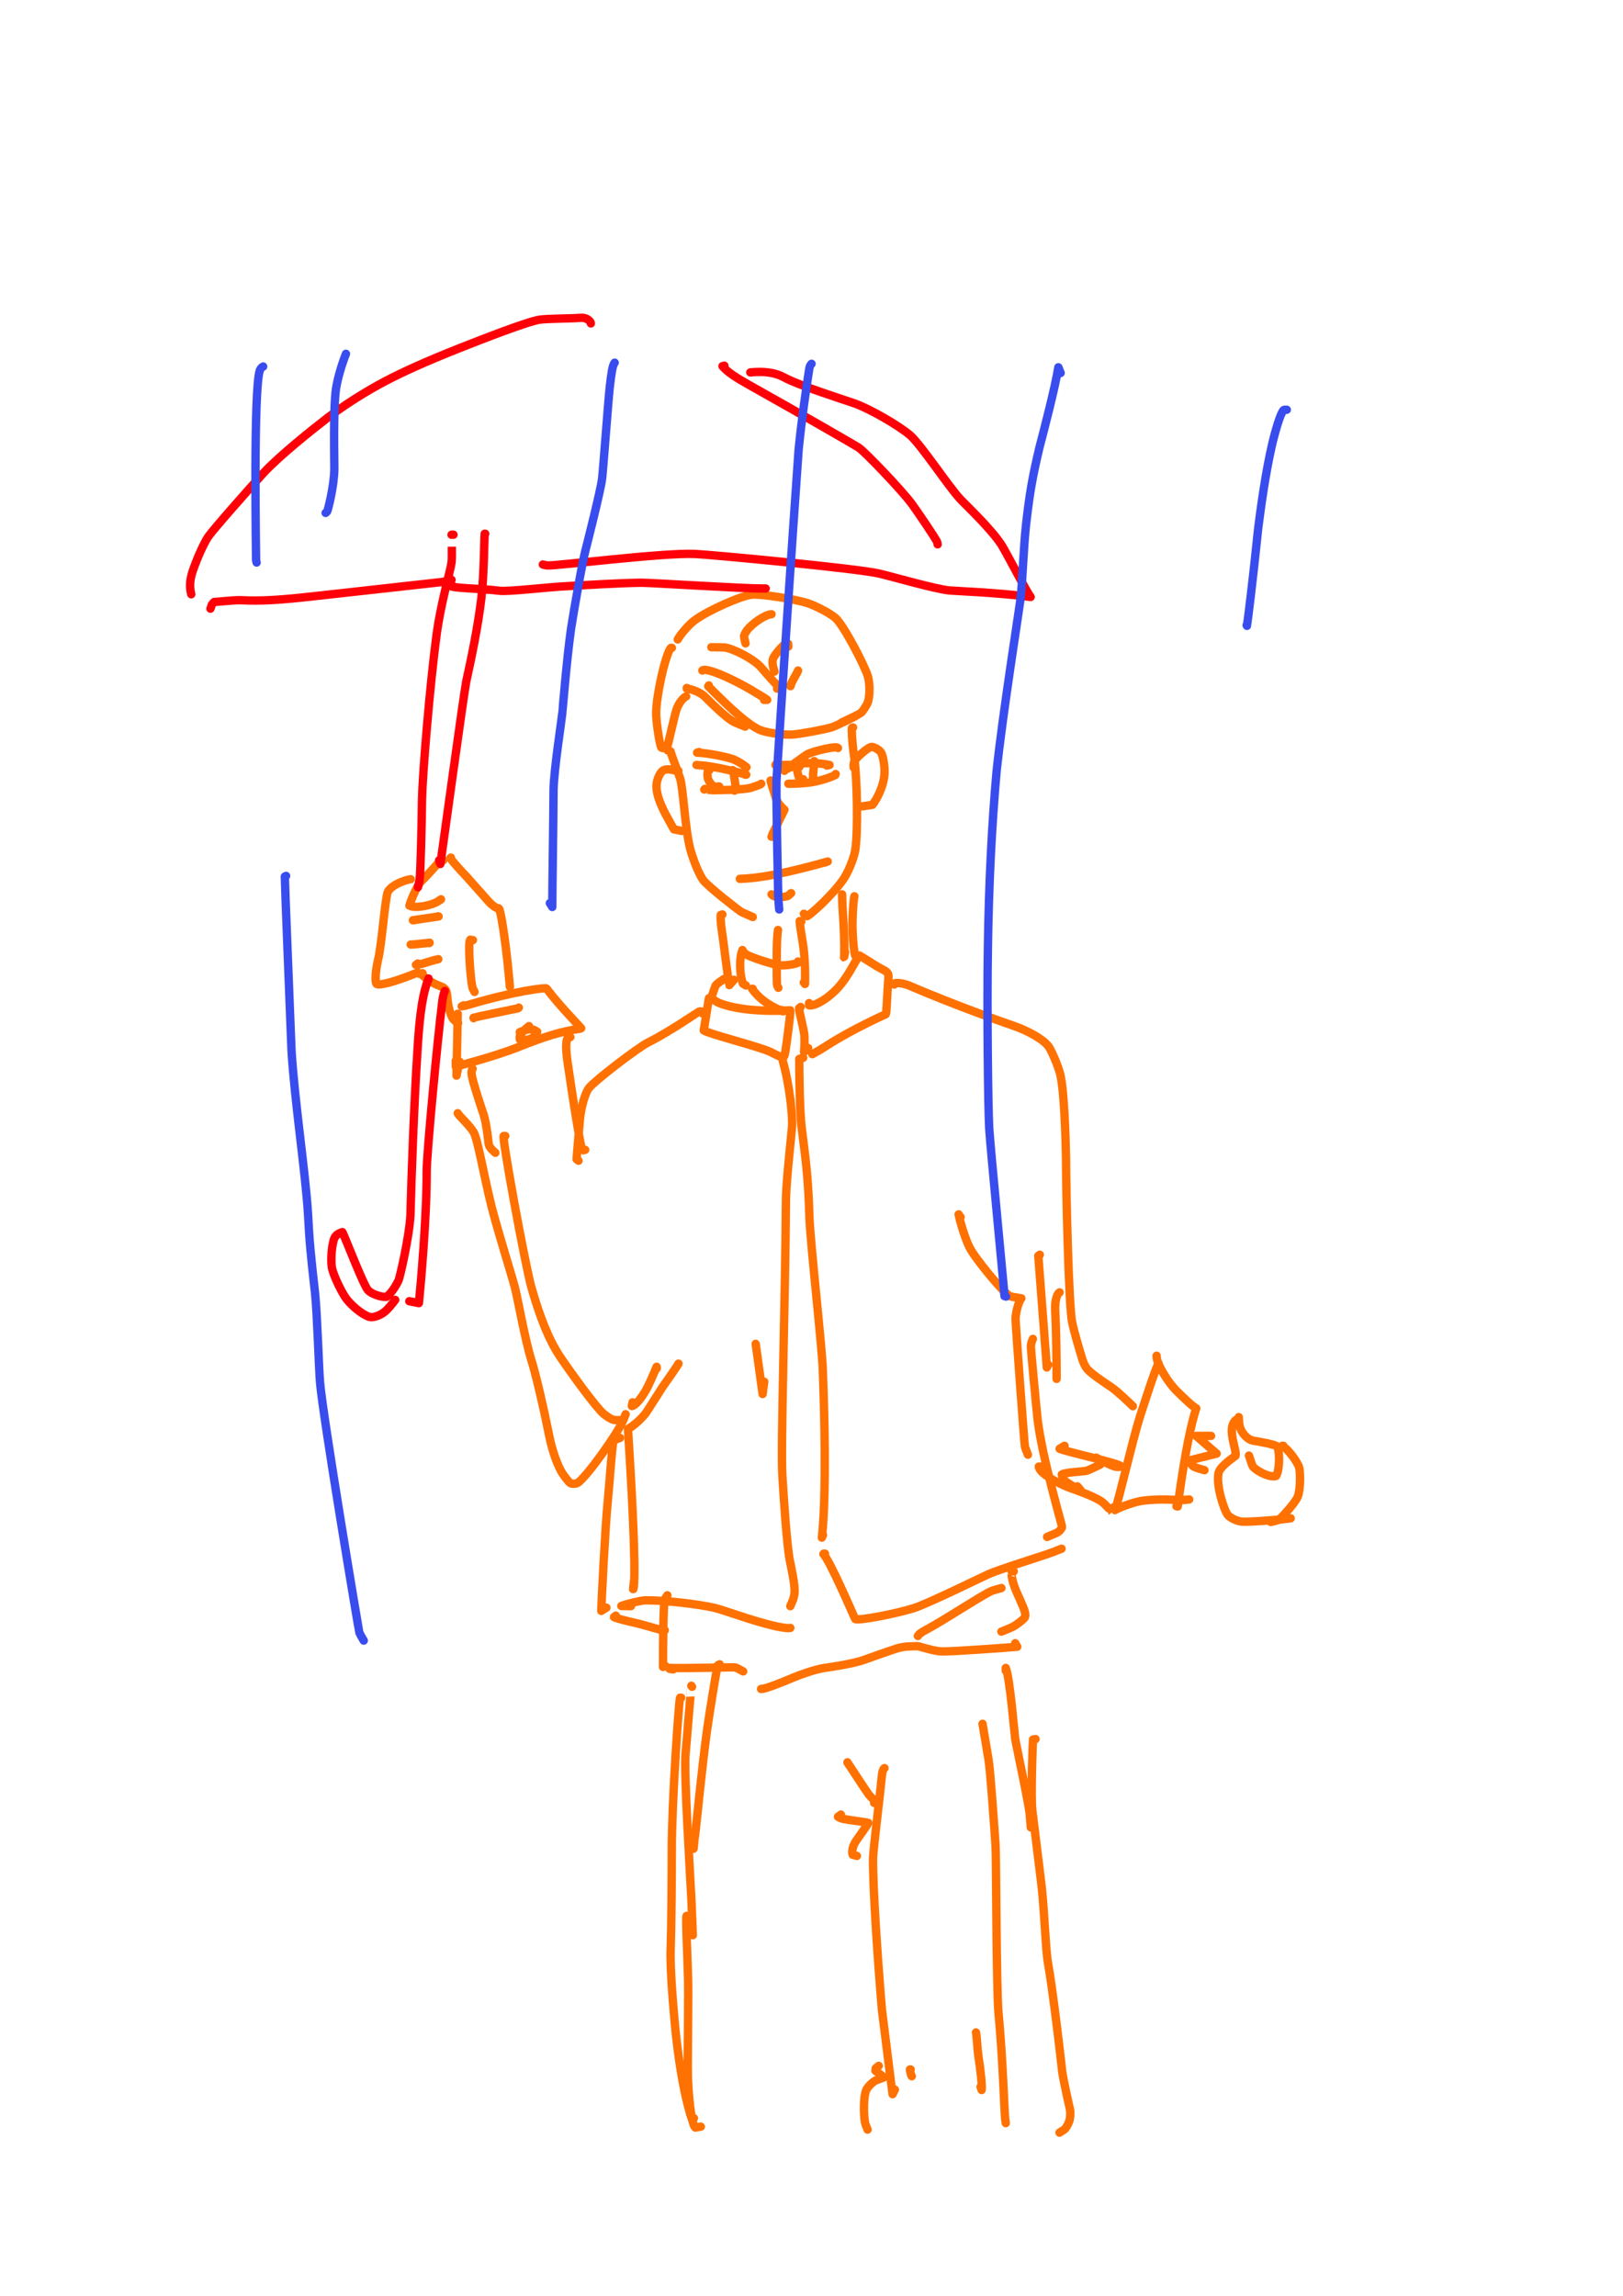 <?xml version="1.0" encoding="UTF-8" standalone="no"?>
<!DOCTYPE svg PUBLIC "-//W3C//DTD SVG 1.1//EN" "http://www.w3.org/Graphics/SVG/1.1/DTD/svg11.dtd">
<svg width="64.20" height="90.84" viewBox="0.00 0.00 535.00 757.00" xmlns="http://www.w3.org/2000/svg" xmlns:xlink="http://www.w3.org/1999/xlink">
<g stroke-linecap="round" id="11">
<path d="M410.67,329.40" fill="none" stroke="rgb(255, 113, 0)" stroke-width="2.76" stroke-opacity="1.00" stroke-linejoin="round"/>
<path d="M226.39,226.80 C226.39,226.80 226.39,227.02 226.39,227.02 C228.12,227.12 230.99,228.40 232.17,229.50 C233.17,230.45 239.29,236.76 242.02,238.04 C242.66,238.33 243.28,238.60 243.90,238.85 C244.47,239.08 245.04,239.31 245.61,239.54" fill="none" stroke="rgb(255, 113, 0)" stroke-width="2.76" stroke-opacity="1.00" stroke-linejoin="round"/>
<path d="M233.64,225.95 C233.64,225.95 233.64,226.06 233.64,226.06 C233.64,226.06 233.47,226.26 233.47,226.26 C241.35,234.14 246.21,238.58 250.33,240.58 C252.30,241.49 257.86,242.37 261.34,242.15 C263.76,241.99 272.47,240.36 274.32,239.72 C275.95,239.14 280.94,236.64 281.84,236.19" fill="none" stroke="rgb(255, 113, 0)" stroke-width="2.76" stroke-opacity="1.00" stroke-linejoin="round"/>
<path d="M223.40,210.81 C224.45,208.89 227.23,205.78 229.09,204.41 C233.54,201.18 244.20,196.45 247.73,196.05 C250.94,195.72 262.28,197.57 266.23,198.84 C268.61,199.62 273.26,201.92 275.40,203.73 C278.03,206.02 284.75,218.87 286.03,222.80 C286.91,225.66 286.71,230.19 285.92,231.90 C285.48,232.78 284.41,234.47 283.89,234.92 C283.14,235.56 278.60,237.64 277.58,238.11" fill="none" stroke="rgb(255, 113, 0)" stroke-width="2.76" stroke-opacity="1.00" stroke-linejoin="round"/>
<path d="M234.49,213.37 C235.09,213.37 238.03,213.38 238.76,213.44 C241.48,213.73 247.90,216.93 250.63,219.74 C253.03,222.52 255.97,225.87 257.27,227.02 C257.27,227.02 256.15,227.02 256.15,227.02" fill="none" stroke="rgb(255, 113, 0)" stroke-width="2.76" stroke-opacity="1.00" stroke-linejoin="round"/>
<path d="M231.51,221.05 C232.53,219.93 240.60,223.36 247.23,227.22 C251.63,229.82 252.42,230.33 252.89,230.72 C252.89,230.72 251.85,230.74 251.85,230.74" fill="none" stroke="rgb(255, 113, 0)" stroke-width="2.76" stroke-opacity="1.00" stroke-linejoin="round"/>
<path d="M254.33,202.49 C253.16,202.47 249.90,203.99 246.93,206.97 C246.15,207.77 245.39,209.07 245.26,209.62 C245.20,209.95 245.54,211.30 245.75,212.10" fill="none" stroke="rgb(255, 113, 0)" stroke-width="2.76" stroke-opacity="1.00" stroke-linejoin="round"/>
<path d="M259.87,213.15 C259.87,213.15 259.82,212.25 259.82,212.25 C259.82,212.25 258.96,212.22 258.96,212.22 C257.76,212.99 255.33,215.94 254.87,217.04 C254.38,218.30 254.79,219.76 255.30,221.39" fill="none" stroke="rgb(255, 113, 0)" stroke-width="2.76" stroke-opacity="1.00" stroke-linejoin="round"/>
<path d="M263.07,221.05 C263.17,221.17 261.28,224.23 260.86,225.33 C260.80,225.50 260.70,225.79 260.56,226.21" fill="none" stroke="rgb(255, 113, 0)" stroke-width="2.76" stroke-opacity="1.00" stroke-linejoin="round"/>
<path d="M221.48,213.58 C221.48,213.58 221.16,213.58 221.16,213.58 C220.63,213.99 219.49,216.95 218.39,221.50 C217.12,226.94 216.15,232.79 216.30,235.88 C216.48,239.27 217.54,246.00 218.03,246.46 C218.03,246.46 218.53,246.63 218.53,246.63" fill="none" stroke="rgb(255, 113, 0)" stroke-width="2.76" stroke-opacity="1.00" stroke-linejoin="round"/>
<path d="M226.18,229.58 C225.15,230.05 223.86,231.62 223.06,233.74 C222.32,235.76 220.11,246.25 219.80,246.66 C219.80,246.66 220.07,247.39 220.07,247.39" fill="none" stroke="rgb(255, 113, 0)" stroke-width="2.76" stroke-opacity="1.00" stroke-linejoin="round"/>
<path d="M221.06,247.71 C221.25,248.83 223.33,254.00 224.22,256.71 C225.21,259.83 225.84,273.64 227.56,280.02 C228.53,283.52 230.36,288.12 231.77,290.10 C233.42,292.35 243.68,300.23 244.19,300.53 C244.81,300.88 247.38,301.99 248.14,302.31" fill="none" stroke="rgb(255, 113, 0)" stroke-width="2.76" stroke-opacity="1.00" stroke-linejoin="round"/>
<path d="M281.20,239.82 C281.20,239.82 280.88,239.92 280.88,239.92 C280.63,239.64 280.89,244.92 281.44,248.55 C282.60,256.09 282.91,274.83 281.86,280.62 C281.36,283.21 279.53,287.70 277.93,290.00 C273.90,295.63 267.28,301.44 266.05,302.04 C266.05,302.04 264.99,301.24 264.99,301.24" fill="none" stroke="rgb(255, 113, 0)" stroke-width="2.76" stroke-opacity="1.00" stroke-linejoin="round"/>
<path d="M281.42,253.04 C281.43,252.99 281.18,251.82 281.72,250.81 C282.31,249.74 286.13,246.31 287.28,246.24 C288.37,246.22 289.94,247.34 290.43,248.07 C291.06,249.09 291.74,252.71 291.54,255.32 C291.15,259.94 288.58,264.09 287.59,265.32 C287.59,265.32 284.19,265.84 284.19,265.84" fill="none" stroke="rgb(255, 113, 0)" stroke-width="2.76" stroke-opacity="1.00" stroke-linejoin="round"/>
<path d="M223.62,254.11 C223.35,254.14 223.15,254.14 223.01,254.11 C220.39,253.49 219.47,253.46 218.52,254.04 C217.71,254.59 216.43,256.74 216.39,259.20 C216.38,262.10 217.93,265.82 219.97,269.47 C220.86,271.03 221.93,273.10 222.14,273.41 C222.14,273.41 224.76,273.94 224.76,273.94" fill="none" stroke="rgb(255, 113, 0)" stroke-width="2.76" stroke-opacity="1.00" stroke-linejoin="round"/>
<path d="M230.44,247.92 C230.44,247.92 229.80,248.13 229.80,248.13 C233.43,248.24 239.98,249.61 241.79,250.35 C244.13,251.32 245.98,252.86 246.06,252.91 C246.06,252.91 245.80,253.25 245.80,253.25" fill="none" stroke="rgb(255, 113, 0)" stroke-width="2.76" stroke-opacity="1.00" stroke-linejoin="round"/>
<path d="M229.59,252.19 C229.92,252.24 230.25,252.27 230.59,252.29 C235.84,252.56 244.61,254.93 245.99,255.39 C245.99,255.39 245.61,255.39 245.61,255.39" fill="none" stroke="rgb(255, 113, 0)" stroke-width="2.76" stroke-opacity="1.00" stroke-linejoin="round"/>
<path d="M233.85,253.89 C233.85,253.89 233.32,254.21 233.32,254.21 C233.23,254.56 233.18,255.35 233.24,256.08 C233.40,257.67 234.96,259.31 235.67,259.35 C235.86,259.36 236.32,259.33 237.08,259.27" fill="none" stroke="rgb(255, 113, 0)" stroke-width="2.76" stroke-opacity="1.00" stroke-linejoin="round"/>
<path d="M241.53,253.89 C241.57,253.96 241.70,254.25 241.81,254.87 C242.15,256.81 242.46,258.84 242.60,260.13 C242.60,260.13 242.11,260.66 242.11,260.66" fill="none" stroke="rgb(255, 113, 0)" stroke-width="2.76" stroke-opacity="1.00" stroke-linejoin="round"/>
<path d="M232.36,260.08 C232.36,260.08 232.15,260.29 232.15,260.29 C232.11,260.28 234.15,260.48 234.70,260.50 C234.84,260.51 244.98,260.53 247.68,259.67 C248.83,259.25 250.37,258.76 250.55,258.66 C250.59,258.64 250.71,258.54 250.92,258.37" fill="none" stroke="rgb(255, 113, 0)" stroke-width="2.76" stroke-opacity="1.00" stroke-linejoin="round"/>
<path d="M258.60,254.11 C258.60,254.11 258.54,253.95 258.54,253.95 C259.60,253.24 263.44,251.76 265.19,251.63 C268.94,251.39 272.41,251.95 273.45,252.19 C273.45,252.19 272.53,252.38 272.53,252.38" fill="none" stroke="rgb(255, 113, 0)" stroke-width="2.76" stroke-opacity="1.00" stroke-linejoin="round"/>
<path d="M263.50,252.83 C263.50,252.83 262.75,253.15 262.75,253.15 C262.57,253.52 263.14,256.09 263.60,256.61 C263.72,256.74 263.86,256.81 264.03,256.84 C264.12,256.86 264.36,256.87 264.76,256.88" fill="none" stroke="rgb(255, 113, 0)" stroke-width="2.76" stroke-opacity="1.00" stroke-linejoin="round"/>
<path d="M268.41,250.91 C268.34,252.43 267.97,255.17 268.00,255.95 C268.01,256.18 268.07,256.44 268.17,256.73" fill="none" stroke="rgb(255, 113, 0)" stroke-width="2.76" stroke-opacity="1.00" stroke-linejoin="round"/>
<path d="M260.51,258.37 C260.51,258.37 259.87,258.37 259.87,258.37 C262.01,258.38 263.39,258.33 265.93,258.09 C269.90,257.70 273.76,256.28 275.33,255.51 C275.33,255.51 275.46,255.18 275.46,255.18" fill="none" stroke="rgb(255, 113, 0)" stroke-width="2.76" stroke-opacity="1.00" stroke-linejoin="round"/>
<path d="M255.82,251.97 C255.82,251.97 255.61,252.19 255.61,252.19 C256.82,252.19 260.76,252.17 260.94,252.17 C261.34,252.18 265.09,249.24 266.07,248.68 C267.65,247.81 273.33,246.44 275.32,246.36 C275.66,246.34 275.96,246.42 276.23,246.60" fill="none" stroke="rgb(255, 113, 0)" stroke-width="2.76" stroke-opacity="1.00" stroke-linejoin="round"/>
<path d="M254.12,257.31 C254.12,257.31 254.01,257.31 254.01,257.31 C253.96,257.40 254.91,260.52 255.91,263.54 C256.55,265.01 257.48,265.95 258.58,266.95 C257.71,268.82 254.97,274.23 254.75,274.72 C254.66,274.93 254.52,275.31 254.33,275.86" fill="none" stroke="rgb(255, 113, 0)" stroke-width="2.76" stroke-opacity="1.00" stroke-linejoin="round"/>
<path d="M243.88,289.73 C244.99,289.70 245.94,289.64 247.92,289.45 C257.68,288.48 271.71,284.30 272.85,284.01 C272.85,284.01 271.82,284.39 271.82,284.39" fill="none" stroke="rgb(255, 113, 0)" stroke-width="2.76" stroke-opacity="1.00" stroke-linejoin="round"/>
<path d="M254.33,294.84 C255.28,296.24 259.30,295.64 259.72,295.36 C259.89,295.25 260.24,294.94 260.77,294.45" fill="none" stroke="rgb(255, 113, 0)" stroke-width="2.76" stroke-opacity="1.00" stroke-linejoin="round"/>
<path d="M238.12,301.46 C238.12,301.46 237.59,301.62 237.59,301.62 C237.31,303.17 238.26,309.00 238.45,310.40 C239.28,317.17 240.30,324.59 240.40,324.76 C240.40,324.76 241.96,323.00 241.96,323.00" fill="none" stroke="rgb(255, 113, 0)" stroke-width="2.76" stroke-opacity="1.00" stroke-linejoin="round"/>
<path d="M244.73,313.40 C244.17,314.19 243.73,317.55 244.15,321.03 C244.31,322.30 244.62,323.50 244.91,324.28 C244.91,324.28 245.89,324.89 245.89,324.89" fill="none" stroke="rgb(255, 113, 0)" stroke-width="2.76" stroke-opacity="1.00" stroke-linejoin="round"/>
<path d="M277.58,294.84 C277.64,297.51 277.70,298.94 277.83,300.63 C278.48,310.51 278.35,315.63 278.23,315.62 C278.23,315.62 278.57,313.87 278.57,313.87" fill="none" stroke="rgb(255, 113, 0)" stroke-width="2.76" stroke-opacity="1.00" stroke-linejoin="round"/>
<path d="M281.63,295.48 C281.30,296.99 281.00,301.44 281.00,305.00 C281.02,309.16 281.56,314.60 282.01,315.20 C282.06,315.25 282.19,315.37 282.41,315.55" fill="none" stroke="rgb(255, 113, 0)" stroke-width="2.76" stroke-opacity="1.00" stroke-linejoin="round"/>
<path d="M244.73,313.19 C245.12,313.98 245.61,314.52 246.53,314.95 C248.73,315.97 254.59,317.93 257.06,318.20 C259.25,318.41 262.25,317.79 262.99,317.41 C262.99,317.41 263.06,316.98 263.06,316.98" fill="none" stroke="rgb(255, 113, 0)" stroke-width="2.76" stroke-opacity="1.00" stroke-linejoin="round"/>
<path d="M264.14,303.80 C264.14,303.80 263.61,303.64 263.61,303.64 C263.55,304.41 264.55,310.29 264.77,311.78 C265.53,317.15 265.41,323.40 265.36,324.38 C265.36,324.38 264.96,323.89 264.96,323.89" fill="none" stroke="rgb(255, 113, 0)" stroke-width="2.76" stroke-opacity="1.00" stroke-linejoin="round"/>
<path d="M256.46,306.58 C256.02,309.11 256.03,315.00 256.04,317.69 C256.04,319.63 256.05,324.03 256.14,324.63 C256.19,324.95 256.34,325.29 256.58,325.64" fill="none" stroke="rgb(255, 113, 0)" stroke-width="2.76" stroke-opacity="1.00" stroke-linejoin="round"/>
<path d="M248.14,325.98 C248.14,325.98 247.93,325.98 247.93,325.98 C247.91,325.96 247.95,326.04 247.97,326.07 C251.23,330.55 255.93,332.55 258.16,333.40 C258.16,333.40 257.52,332.94 257.52,332.94" fill="none" stroke="rgb(255, 113, 0)" stroke-width="2.76" stroke-opacity="1.00" stroke-linejoin="round"/>
<path d="M238.55,322.79 C237.10,323.78 236.24,324.43 235.97,324.79 C235.69,325.17 234.77,328.18 234.60,328.48 C234.46,328.71 235.04,329.84 237.23,330.72 C245.65,334.04 259.71,333.12 260.49,333.07 C260.75,333.55 259.03,345.79 258.92,346.48 C258.87,346.78 258.76,347.27 258.60,347.95" fill="none" stroke="rgb(255, 113, 0)" stroke-width="2.76" stroke-opacity="1.00" stroke-linejoin="round"/>
<path d="M234.49,329.40 C234.49,329.40 234.07,328.97 234.07,328.97 C234.07,328.97 233.68,329.08 233.68,329.08 C233.68,329.08 231.98,339.69 231.98,339.69 C233.38,340.78 250.28,345.04 254.03,346.81 C254.55,347.08 255.07,347.35 255.59,347.62 C255.96,347.80 256.82,348.20 258.17,348.81" fill="none" stroke="rgb(255, 113, 0)" stroke-width="2.76" stroke-opacity="1.00" stroke-linejoin="round"/>
<path d="M263.93,331.96 C263.93,331.96 263.39,332.40 263.39,332.40 C263.42,333.65 265.07,339.56 265.17,341.58 C265.28,344.17 265.05,346.67 265.05,346.87 C265.05,346.87 266.39,345.51 266.39,345.51" fill="none" stroke="rgb(255, 113, 0)" stroke-width="2.76" stroke-opacity="1.00" stroke-linejoin="round"/>
<path d="M266.70,330.68 C266.70,330.68 266.70,331.42 266.70,331.42 C268.10,331.71 270.58,330.37 272.62,328.88 C275.57,326.67 277.63,324.36 280.10,320.28 C281.61,317.74 282.71,315.67 283.20,314.98 C283.45,314.94 289.03,318.70 291.01,319.64 C292.46,320.36 292.91,320.90 292.87,322.03 C292.26,330.44 292.32,333.78 291.96,334.37 C291.12,334.74 281.00,339.32 273.02,344.40 C271.66,345.27 270.76,345.84 270.33,346.09 C269.90,346.35 269.04,346.83 267.77,347.53" fill="none" stroke="rgb(255, 113, 0)" stroke-width="2.76" stroke-opacity="1.00" stroke-linejoin="round"/>
<path d="M231.48,334.04 C231.48,334.04 231.48,333.55 231.48,333.55 C231.28,333.40 230.86,333.36 230.38,333.51 C230.29,333.54 220.34,340.34 213.72,343.62 C210.35,345.30 196.36,355.99 194.18,358.63 C192.80,360.34 191.50,365.42 191.17,368.88 C191.04,370.24 190.13,381.56 190.06,382.16 C190.06,382.16 190.70,382.65 190.70,382.65" fill="none" stroke="rgb(255, 113, 0)" stroke-width="2.76" stroke-opacity="1.00" stroke-linejoin="round"/>
<path d="M150.89,334.36 C150.89,334.36 150.89,334.20 150.89,334.20 C150.89,334.20 150.48,354.60 150.48,354.60 C150.76,353.26 150.95,352.36 151.05,351.91 C151.16,351.46 151.32,350.83 151.53,350.01" fill="none" stroke="rgb(255, 113, 0)" stroke-width="2.76" stroke-opacity="1.00" stroke-linejoin="round"/>
<path d="M152.84,331.42 C152.84,331.42 152.19,331.75 152.19,331.75 C152.91,331.66 153.67,331.50 155.09,331.07 C169.78,326.71 179.86,325.51 180.14,325.86 C184.51,331.70 191.83,339.10 191.62,339.06 C184.81,340.06 179.76,341.63 170.35,345.39 C163.07,348.25 151.66,351.23 150.24,351.61 C150.24,351.61 150.23,349.70 150.23,349.70" fill="none" stroke="rgb(255, 113, 0)" stroke-width="2.76" stroke-opacity="1.00" stroke-linejoin="round"/>
<path d="M156.11,335.67 C156.11,335.67 156.11,335.50 156.11,335.50 C156.47,335.35 170.73,332.41 170.73,332.41 C170.86,332.37 170.96,332.29 171.02,332.17" fill="none" stroke="rgb(255, 113, 0)" stroke-width="2.76" stroke-opacity="1.00" stroke-linejoin="round"/>
<path d="M174.38,338.28 C172.76,339.58 171.54,340.78 171.36,341.46 C171.30,341.68 171.30,342.08 171.36,342.68 C173.70,343.00 175.24,342.69 176.18,341.50 C176.36,341.28 176.65,340.82 177.07,340.14 C175.83,339.24 174.80,339.06 173.18,339.61 C172.57,339.83 171.95,340.04 171.34,340.25" fill="none" stroke="rgb(255, 113, 0)" stroke-width="2.76" stroke-opacity="1.00" stroke-linejoin="round"/>
<path d="M155.78,352.31 C155.50,352.68 155.37,353.31 155.51,354.40 C155.85,356.93 159.12,366.53 159.44,367.51 C160.38,370.47 160.97,376.20 161.06,376.95 C161.16,377.94 161.89,378.84 163.29,380.04" fill="none" stroke="rgb(255, 113, 0)" stroke-width="2.76" stroke-opacity="1.00" stroke-linejoin="round"/>
<path d="M166.55,374.50 C166.55,374.50 166.06,374.50 166.06,374.50 C165.22,373.97 172.89,415.85 175.09,424.11 C178.10,434.78 181.11,441.98 184.60,447.24 C188.63,453.17 196.56,464.11 199.02,466.13 C200.20,467.09 201.21,467.72 202.03,468.01 C202.48,468.16 203.22,468.21 204.24,468.17" fill="none" stroke="rgb(255, 113, 0)" stroke-width="2.76" stroke-opacity="1.00" stroke-linejoin="round"/>
<path d="M150.89,366.99 C151.06,367.65 154.88,371.06 156.14,373.27 C157.51,375.73 159.35,386.89 162.07,397.91 C164.49,407.16 168.75,420.70 169.67,424.22 C170.69,428.10 173.07,441.81 175.18,448.46 C176.66,453.17 179.13,463.76 181.17,473.96 C181.93,477.59 183.31,481.92 184.85,484.79 C185.66,486.29 187.38,488.53 188.04,488.95 C188.62,489.28 190.01,489.17 190.60,488.75 C193.90,486.20 203.54,472.62 205.47,468.15 C205.62,467.81 205.87,467.16 206.22,466.23" fill="none" stroke="rgb(255, 113, 0)" stroke-width="2.76" stroke-opacity="1.00" stroke-linejoin="round"/>
<path d="M216.47,451.18 C216.47,451.18 216.47,450.85 216.47,450.85 C216.47,450.85 216.44,450.58 216.44,450.58 C215.18,453.67 213.78,456.81 212.86,458.41 C211.10,461.46 209.32,463.38 208.28,463.53 C208.28,463.53 208.52,462.31 208.52,462.31" fill="none" stroke="rgb(255, 113, 0)" stroke-width="2.76" stroke-opacity="1.00" stroke-linejoin="round"/>
<path d="M223.65,449.55 C223.04,450.68 220.09,454.86 218.44,457.19 C218.11,457.67 213.25,465.39 212.83,465.93 C210.62,468.69 207.93,470.61 207.01,471.08 C207.91,485.15 209.78,516.89 208.88,523.38 C208.82,523.76 208.77,523.94 208.70,523.90 C208.70,523.90 208.97,521.34 208.97,521.34" fill="none" stroke="rgb(255, 113, 0)" stroke-width="2.76" stroke-opacity="1.00" stroke-linejoin="round"/>
<path d="M204.40,474.02 C204.40,474.02 202.28,474.84 202.28,474.84 C201.83,475.57 200.85,489.85 200.31,495.30 C199.54,502.58 198.19,529.68 198.20,531.06 C198.20,531.06 199.90,529.99 199.90,529.99" fill="none" stroke="rgb(255, 113, 0)" stroke-width="2.76" stroke-opacity="1.00" stroke-linejoin="round"/>
<path d="M207.99,529.49 C207.99,529.49 204.81,529.44 204.81,529.44 C206.76,528.70 211.26,527.61 212.75,527.58 C218.24,527.49 230.15,528.76 235.82,530.13 C239.22,530.96 252.39,536.01 259.23,536.71 C259.65,536.76 260.08,536.74 260.52,536.67" fill="none" stroke="rgb(255, 113, 0)" stroke-width="2.76" stroke-opacity="1.00" stroke-linejoin="round"/>
<path d="M257.91,349.05 C257.86,349.15 258.22,350.47 258.38,351.02 C260.19,357.89 261.34,367.64 261.09,371.42 C260.93,373.65 259.25,388.54 259.09,394.81 C258.85,430.18 257.31,476.64 257.90,486.49 C258.33,493.78 259.35,509.07 260.31,514.25 C260.73,516.49 262.26,522.99 261.88,525.47 C261.76,526.20 261.61,526.83 261.42,527.37 C261.30,527.69 261.00,528.39 260.52,529.49" fill="none" stroke="rgb(255, 113, 0)" stroke-width="2.76" stroke-opacity="1.00" stroke-linejoin="round"/>
<path d="M249.10,443.02 C249.10,443.02 251.39,459.57 251.39,459.57 C251.39,459.57 251.92,455.52 251.92,455.52" fill="none" stroke="rgb(255, 113, 0)" stroke-width="2.76" stroke-opacity="1.00" stroke-linejoin="round"/>
<path d="M264.77,348.72 C264.77,348.72 263.46,349.09 263.46,349.09 C263.47,353.69 263.58,366.27 264.27,371.83 C266.04,385.61 266.42,389.44 266.84,401.76 C267.23,410.83 271.10,445.25 271.23,451.73 C272.79,493.00 271.02,506.07 270.91,506.91 C270.91,506.91 271.29,506.00 271.29,506.00" fill="none" stroke="rgb(255, 113, 0)" stroke-width="2.76" stroke-opacity="1.00" stroke-linejoin="round"/>
<path d="M271.95,512.20 C271.95,512.20 271.51,512.20 271.51,512.20 C271.51,512.20 271.43,512.34 271.43,512.34 C273.58,514.57 280.51,530.72 281.62,533.11 C281.74,533.36 281.85,533.58 281.95,533.75 C282.89,534.38 295.46,532.00 301.35,530.11 C306.19,528.53 324.59,519.49 325.77,518.98 C330.10,517.10 343.35,513.08 346.89,511.75 C347.90,511.35 348.92,510.96 349.93,510.57" fill="none" stroke="rgb(255, 113, 0)" stroke-width="2.76" stroke-opacity="1.00" stroke-linejoin="round"/>
<path d="M294.79,324.57 C294.79,324.57 294.79,324.25 294.79,324.25 C294.91,323.95 297.38,323.99 299.40,324.80 C316.01,331.93 331.97,337.42 334.71,338.39 C338.61,339.80 343.50,342.31 345.59,344.90 C346.52,346.10 348.91,351.62 349.54,354.34 C350.84,360.11 351.27,375.10 351.40,381.89 C351.43,394.04 352.32,430.30 353.38,435.74 C354.12,439.40 355.91,445.18 356.16,446.09 C357.03,449.15 357.59,450.45 358.59,451.55 C360.36,453.42 365.62,456.81 366.46,457.40 C368.60,458.91 372.43,462.60 373.43,463.58" fill="none" stroke="rgb(255, 113, 0)" stroke-width="2.76" stroke-opacity="1.00" stroke-linejoin="round"/>
<path d="M342.75,413.65 C342.75,413.65 342.26,413.98 342.26,413.98 C342.26,413.98 345.07,450.81 345.07,450.81 C345.07,450.81 345.53,449.89 345.53,449.89" fill="none" stroke="rgb(255, 113, 0)" stroke-width="2.76" stroke-opacity="1.00" stroke-linejoin="round"/>
<path d="M349.28,426.05 C348.71,426.28 347.66,428.08 347.82,432.09 C348.20,438.29 348.29,449.30 348.30,454.57 C348.30,454.57 348.30,452.72 348.30,452.72" fill="none" stroke="rgb(255, 113, 0)" stroke-width="2.76" stroke-opacity="1.00" stroke-linejoin="round"/>
<path d="M316.65,401.25 C316.65,401.25 316.00,400.44 316.00,400.44 C316.00,400.44 316.00,400.33 316.00,400.33 C316.78,404.11 318.42,408.84 319.53,411.11 C321.52,415.13 331.33,426.82 333.00,427.35 C333.71,427.57 336.93,428.05 336.78,428.04 C336.10,428.36 334.93,431.70 334.76,434.69 C334.71,435.69 337.65,476.16 337.86,476.96 C337.98,477.44 338.31,478.31 338.84,479.57" fill="none" stroke="rgb(255, 113, 0)" stroke-width="2.76" stroke-opacity="1.00" stroke-linejoin="round"/>
<path d="M340.47,441.39 C340.07,442.29 339.78,443.22 339.82,444.17 C339.86,445.33 341.71,465.28 342.05,468.15 C343.68,481.24 350.22,503.13 350.10,503.45 C349.72,504.31 349.03,505.05 348.05,505.46 C347.52,505.67 346.56,506.07 345.16,506.67" fill="none" stroke="rgb(255, 113, 0)" stroke-width="2.76" stroke-opacity="1.00" stroke-linejoin="round"/>
<path d="M350.91,476.96 C350.91,476.96 350.91,476.63 350.91,476.63 C350.91,476.63 349.29,477.61 349.29,477.61 C351.71,478.66 366.85,481.97 369.02,483.08 C369.26,483.21 369.38,483.35 369.36,483.51 C368.01,483.85 366.71,483.36 363.31,481.58 C362.66,481.23 362.01,480.89 361.35,480.55" fill="none" stroke="rgb(255, 113, 0)" stroke-width="2.76" stroke-opacity="1.00" stroke-linejoin="round"/>
<path d="M362.66,482.83 C360.35,483.96 358.92,484.62 358.17,484.87 C357.48,485.09 350.88,485.37 350.01,486.10 C350.20,487.23 350.59,487.97 351.70,488.71 C353.55,489.93 355.37,490.93 356.14,491.18 C356.14,491.18 355.15,490.01 355.15,490.01" fill="none" stroke="rgb(255, 113, 0)" stroke-width="2.76" stroke-opacity="1.00" stroke-linejoin="round"/>
<path d="M343.08,483.48 C343.08,483.48 342.43,483.48 342.43,483.48 C342.35,483.68 342.81,484.68 343.63,485.43 C346.03,487.59 350.48,489.75 353.29,490.74 C358.20,492.44 362.28,494.15 363.85,495.60 C364.42,496.13 366.61,498.47 366.58,498.44 C366.58,498.44 367.11,496.90 367.11,496.90" fill="none" stroke="rgb(255, 113, 0)" stroke-width="2.76" stroke-opacity="1.00" stroke-linejoin="round"/>
<path d="M381.91,450.20 C381.91,450.20 381.91,449.55 381.91,449.55 C381.31,449.69 376.31,465.37 375.68,467.32 C373.41,474.44 368.89,494.17 367.55,497.84 C368.54,497.13 373.11,495.41 375.78,494.89 C378.05,494.48 382.68,494.15 386.63,494.44 C388.78,494.60 390.10,494.56 391.99,494.31" fill="none" stroke="rgb(255, 113, 0)" stroke-width="2.76" stroke-opacity="1.00" stroke-linejoin="round"/>
<path d="M381.26,446.94 C381.26,446.97 381.28,447.73 381.39,448.18 C382.04,450.78 385.14,455.76 387.54,458.22 C390.47,461.17 393.60,464.06 394.31,464.25 C390.89,474.88 388.28,496.32 388.23,496.64 C388.23,496.64 387.80,496.55 387.80,496.55" fill="none" stroke="rgb(255, 113, 0)" stroke-width="2.76" stroke-opacity="1.00" stroke-linejoin="round"/>
<path d="M399.21,473.37 C398.53,473.37 397.85,473.37 397.17,473.37 C396.21,473.37 395.26,473.37 394.31,473.37 C394.31,473.37 401.05,479.21 401.05,479.21 C401.05,479.21 392.31,481.40 392.31,481.40 C392.29,482.04 392.66,482.85 393.36,483.40 C393.77,483.72 395.05,484.12 397.03,484.67" fill="none" stroke="rgb(255, 113, 0)" stroke-width="2.76" stroke-opacity="1.00" stroke-linejoin="round"/>
<path d="M407.36,468.15 C406.87,468.60 406.03,469.47 406.05,471.93 C406.13,475.03 407.64,478.76 407.29,479.91 C405.19,481.44 402.18,483.71 401.70,485.48 C400.72,489.64 403.57,498.07 404.76,499.49 C405.61,500.44 407.63,501.43 409.19,501.61 C411.32,501.83 419.30,501.18 422.35,500.89 C423.38,500.77 424.41,500.66 425.45,500.54" fill="none" stroke="rgb(255, 113, 0)" stroke-width="2.76" stroke-opacity="1.00" stroke-linejoin="round"/>
<path d="M408.34,467.17 C408.32,467.66 408.42,469.08 408.59,469.94 C409.10,472.41 411.29,474.67 413.15,474.96 C414.45,475.15 420.82,476.23 421.10,476.97 C422.07,479.96 421.58,485.32 420.63,486.59 C418.99,487.19 414.89,485.48 413.05,483.54 C412.81,483.27 412.32,481.73 411.69,479.86" fill="none" stroke="rgb(255, 113, 0)" stroke-width="2.76" stroke-opacity="1.00" stroke-linejoin="round"/>
<path d="M423.03,476.63 C423.03,476.63 422.70,476.63 422.70,476.63 C424.78,477.86 427.81,482.13 428.27,483.87 C428.62,485.32 428.79,490.83 427.76,493.47 C426.90,495.59 421.89,500.90 421.51,501.06 C421.19,501.19 420.32,501.42 418.92,501.74" fill="none" stroke="rgb(255, 113, 0)" stroke-width="2.76" stroke-opacity="1.00" stroke-linejoin="round"/>
<path d="M530.71,359.49" fill="none" stroke="rgb(255, 113, 0)" stroke-width="2.76" stroke-opacity="1.00" stroke-linejoin="round"/>
<path d="M202.99,532.63 C202.99,532.63 202.40,533.10 202.40,533.10 C202.53,533.29 205.27,534.10 208.82,534.88 C211.85,535.54 218.25,537.50 218.49,537.53 C218.65,537.54 218.86,537.52 219.13,537.45" fill="none" stroke="rgb(255, 113, 0)" stroke-width="2.76" stroke-opacity="1.00" stroke-linejoin="round"/>
<path d="M219.99,525.92 C219.70,526.30 219.22,527.02 219.09,527.60 C218.62,529.74 218.56,543.55 218.55,549.53 C218.55,549.53 219.27,549.14 219.27,549.14" fill="none" stroke="rgb(255, 113, 0)" stroke-width="2.76" stroke-opacity="1.00" stroke-linejoin="round"/>
<path d="M221.90,550.34 C221.90,550.34 220.71,550.16 220.71,550.16 C220.71,550.16 220.47,549.86 220.47,549.86 C225.93,550.07 241.24,549.57 242.20,549.69 C242.55,549.74 242.98,549.91 243.48,550.19 C243.78,550.37 244.28,550.64 244.98,551.01" fill="none" stroke="rgb(255, 113, 0)" stroke-width="2.76" stroke-opacity="1.00" stroke-linejoin="round"/>
<path d="M250.87,556.80 C251.10,556.78 251.32,556.75 251.55,556.72 C252.70,556.56 256.89,555.01 261.49,553.05 C263.89,552.03 268.37,550.46 271.60,549.89 C275.09,549.40 281.08,548.47 284.58,547.29 C286.03,546.80 293.68,543.98 296.46,543.22 C297.82,542.85 299.25,542.74 302.46,542.69 C303.00,542.69 307.69,544.36 310.57,544.43 C314.13,544.48 332.27,543.17 335.32,542.88 C335.32,542.88 334.65,541.72 334.65,541.72" fill="none" stroke="rgb(255, 113, 0)" stroke-width="2.76" stroke-opacity="1.00" stroke-linejoin="round"/>
<path d="M334.17,518.02 C334.17,518.02 333.45,518.02 333.45,518.02 C333.46,518.01 333.44,518.54 333.45,518.84 C333.60,521.31 334.45,523.52 336.40,527.75 C337.87,530.99 338.31,532.45 337.74,533.33 C337.32,533.87 335.38,535.45 334.12,536.17 C333.42,536.58 330.84,537.60 330.10,537.89" fill="none" stroke="rgb(255, 113, 0)" stroke-width="2.76" stroke-opacity="1.00" stroke-linejoin="round"/>
<path d="M330.10,523.53 C328.50,523.97 327.48,524.27 327.03,524.43 C324.63,525.27 311.18,534.16 305.37,537.24 C304.05,537.94 303.31,538.43 302.89,538.89 C302.81,538.98 302.71,539.13 302.57,539.33" fill="none" stroke="rgb(255, 113, 0)" stroke-width="2.76" stroke-opacity="1.00" stroke-linejoin="round"/>
<path d="M237.22,548.66 C237.22,548.66 236.63,549.02 236.63,549.02 C236.18,549.99 233.46,567.54 233.03,570.61 C231.22,584.11 229.68,600.57 229.34,603.15 C228.96,606.04 228.77,607.66 228.62,609.46" fill="none" stroke="rgb(255, 113, 0)" stroke-width="2.76" stroke-opacity="1.00" stroke-linejoin="round"/>
<path d="M228.13,556.08 C228.13,556.08 227.89,555.73 227.89,555.73 C227.88,555.67 226.04,577.50 225.97,578.50 C225.48,584.99 227.29,614.25 227.95,626.96 C228.07,629.94 228.28,635.33 228.37,637.74 C228.37,637.82 228.38,638.05 228.37,637.97" fill="none" stroke="rgb(255, 113, 0)" stroke-width="2.76" stroke-opacity="1.00" stroke-linejoin="round"/>
<path d="M224.54,559.68 C224.54,559.68 224.18,559.68 224.18,559.68 C223.81,560.06 221.39,594.92 221.45,610.12 C221.45,618.23 221.34,635.02 221.07,642.80 C220.84,649.16 221.99,662.34 222.64,669.21 C224.71,689.03 227.83,698.26 228.30,699.17 C228.30,699.17 228.74,698.29 228.74,698.29" fill="none" stroke="rgb(255, 113, 0)" stroke-width="2.76" stroke-opacity="1.00" stroke-linejoin="round"/>
<path d="M226.45,631.73 C226.45,631.73 226.33,631.61 226.33,631.61 C225.97,631.91 226.53,642.19 226.83,652.77 C226.95,656.85 226.73,673.26 226.70,681.54 C226.74,690.77 227.95,700.44 229.19,701.38 C229.19,701.38 231.00,701.09 231.00,701.09" fill="none" stroke="rgb(255, 113, 0)" stroke-width="2.76" stroke-opacity="1.00" stroke-linejoin="round"/>
<path d="M279.59,581.46 C279.59,581.46 279.35,580.98 279.35,580.98 C279.35,580.97 279.35,581.01 279.35,581.02 C281.15,583.76 285.88,591.00 286.44,591.69 C287.26,592.71 288.51,593.77 288.86,593.91 C288.86,593.91 288.15,594.36 288.15,594.36" fill="none" stroke="rgb(255, 113, 0)" stroke-width="2.76" stroke-opacity="1.00" stroke-linejoin="round"/>
<path d="M277.20,598.21 C277.20,598.21 276.24,598.93 276.24,598.93 C276.50,599.11 277.21,599.49 277.98,599.65 C279.00,599.87 285.71,600.76 286.22,600.94 C285.58,602.31 282.41,606.34 281.69,607.72 C280.79,609.49 280.87,610.83 281.07,611.44 C281.07,611.44 282.45,611.84 282.45,611.84" fill="none" stroke="rgb(255, 113, 0)" stroke-width="2.76" stroke-opacity="1.00" stroke-linejoin="round"/>
<path d="M291.56,582.89 C291.09,583.17 290.79,584.10 290.60,586.26 C290.30,590.05 287.84,609.66 287.78,612.73 C287.73,622.70 289.33,646.13 290.71,662.52 C292.41,676.08 294.16,690.20 294.22,690.39 C294.22,690.39 294.98,688.87 294.98,688.87" fill="none" stroke="rgb(255, 113, 0)" stroke-width="2.76" stroke-opacity="1.00" stroke-linejoin="round"/>
<path d="M289.65,681.04 C289.65,681.04 288.69,681.83 288.69,681.83 C288.69,681.83 288.58,682.64 288.58,682.64 C288.58,682.64 291.17,684.67 291.17,684.67 C291.17,684.67 291.26,684.90 291.26,684.90 C290.73,685.11 288.98,685.72 288.67,685.87 C287.62,686.39 286.12,687.84 285.57,688.97 C284.61,691.08 284.64,696.74 285.11,699.58 C285.23,700.23 285.51,700.97 285.99,702.07" fill="none" stroke="rgb(255, 113, 0)" stroke-width="2.76" stroke-opacity="1.00" stroke-linejoin="round"/>
<path d="M300.18,682.24 C300.18,682.24 299.94,682.24 299.94,682.24 C299.92,682.20 300.12,683.42 300.26,683.87 C300.32,684.07 300.42,684.27 300.56,684.46" fill="none" stroke="rgb(255, 113, 0)" stroke-width="2.76" stroke-opacity="1.00" stroke-linejoin="round"/>
<path d="M323.88,568.29 C324.36,571.14 325.36,577.12 325.88,580.25 C326.42,583.45 327.64,600.62 328.17,608.40 C328.41,612.06 328.41,654.84 329.13,663.45 C330.65,679.53 331.04,696.02 331.35,698.62 C331.39,698.95 331.45,699.39 331.54,699.93" fill="none" stroke="rgb(255, 113, 0)" stroke-width="2.76" stroke-opacity="1.00" stroke-linejoin="round"/>
<path d="M321.72,670.03 C321.93,670.48 322.21,675.88 322.49,677.67 C323.33,683.07 323.76,687.63 323.58,689.01 C323.58,689.01 323.23,687.94 323.23,687.94" fill="none" stroke="rgb(255, 113, 0)" stroke-width="2.76" stroke-opacity="1.00" stroke-linejoin="round"/>
<path d="M331.54,550.82 C331.54,550.82 331.54,549.86 331.54,549.86 C332.95,553.47 334.40,571.58 334.63,573.13 C335.00,575.54 339.46,595.88 339.84,600.81 C339.87,601.24 339.86,601.78 339.80,602.44 C339.80,602.44 339.44,598.21 339.44,598.21" fill="none" stroke="rgb(255, 113, 0)" stroke-width="2.76" stroke-opacity="1.00" stroke-linejoin="round"/>
<path d="M341.35,573.32 C341.35,573.32 340.52,573.46 340.52,573.46 C340.44,573.96 339.78,591.68 340.28,596.74 C340.45,598.35 343.08,619.26 343.41,622.33 C344.29,630.64 344.73,643.21 345.44,647.03 C346.92,655.31 349.44,676.28 350.12,682.83 C350.47,685.62 352.66,695.23 352.73,695.56 C352.94,696.69 352.78,698.46 352.38,699.53 C351.96,700.62 351.22,701.81 350.72,702.12 C350.46,702.28 349.97,702.60 349.25,703.06" fill="none" stroke="rgb(255, 113, 0)" stroke-width="2.76" stroke-opacity="1.00" stroke-linejoin="round"/>
<path d="M135.38,289.85 C135.36,289.86 134.42,289.88 132.22,290.78 C129.80,291.79 128.39,292.97 127.85,294.00 C126.95,295.86 125.87,311.28 124.67,316.20 C123.77,319.92 123.55,323.94 124.16,324.40 C125.50,325.06 131.80,323.04 137.69,320.60 C137.69,320.60 138.00,320.99 138.00,320.99" fill="none" stroke="rgb(255, 113, 0)" stroke-width="2.76" stroke-opacity="1.00" stroke-linejoin="round"/>
<path d="M136.40,303.38 C136.40,303.38 136.11,303.38 136.11,303.38 C136.11,303.38 144.57,302.13 144.57,302.13 C144.57,302.13 144.44,302.08 144.44,302.08" fill="none" stroke="rgb(255, 113, 0)" stroke-width="2.76" stroke-opacity="1.00" stroke-linejoin="round"/>
<path d="M135.38,311.39 C135.73,311.38 136.06,311.37 136.38,311.35 C136.85,311.31 140.35,310.94 141.62,310.80 C141.62,310.80 141.53,310.91 141.53,310.91" fill="none" stroke="rgb(255, 113, 0)" stroke-width="2.76" stroke-opacity="1.00" stroke-linejoin="round"/>
<path d="M137.71,317.64 C137.71,317.64 137.12,318.08 137.12,318.08 C137.50,318.07 138.20,318.00 139.01,317.76 C140.87,317.19 143.18,316.48 143.88,316.35 C143.99,316.33 144.19,316.28 144.47,316.21" fill="none" stroke="rgb(255, 113, 0)" stroke-width="2.76" stroke-opacity="1.00" stroke-linejoin="round"/>
<path d="M139.31,320.84 C139.31,320.84 138.87,320.99 138.87,320.99 C138.90,321.08 139.19,321.42 139.59,321.80 C140.95,323.08 143.11,324.38 144.89,325.00 C147.01,325.73 147.31,326.52 147.48,329.08 C147.65,331.65 148.58,335.14 149.58,336.18 C149.80,336.41 150.27,336.77 150.99,337.27" fill="none" stroke="rgb(255, 113, 0)" stroke-width="2.76" stroke-opacity="1.00" stroke-linejoin="round"/>
<path d="M146.14,283.60 C146.01,283.60 145.42,283.63 145.20,283.76 C144.83,284.00 142.12,287.29 138.90,290.50 C137.27,292.14 135.04,297.92 134.96,298.55 C136.92,299.59 142.42,298.46 144.39,297.14 C144.71,296.92 145.04,296.70 145.37,296.48" fill="none" stroke="rgb(255, 113, 0)" stroke-width="2.76" stroke-opacity="1.00" stroke-linejoin="round"/>
<path d="M148.62,282.72 C148.62,282.72 148.47,282.87 148.47,282.87 C148.84,283.72 152.18,287.31 153.75,288.96 C154.50,289.77 160.80,296.93 161.25,297.39 C163.26,299.44 164.12,299.46 164.43,299.46 C165.03,299.75 166.63,310.12 167.56,319.82 C167.77,322.10 168.01,324.71 168.08,325.32 C168.08,325.32 167.98,324.98 167.98,324.98" fill="none" stroke="rgb(255, 113, 0)" stroke-width="2.76" stroke-opacity="1.00" stroke-linejoin="round"/>
<path d="M155.89,309.93 C155.89,309.93 155.03,309.79 155.03,309.79 C154.19,310.41 155.00,321.70 155.63,325.06 C155.71,325.46 155.78,325.74 155.85,325.90 C155.92,326.04 156.11,326.41 156.42,327.01" fill="none" stroke="rgb(255, 113, 0)" stroke-width="2.76" stroke-opacity="1.00" stroke-linejoin="round"/>
<path d="M188.00,341.90 C188.00,341.90 187.02,342.36 187.02,342.36 C186.47,343.54 186.52,346.30 187.14,350.51 C190.92,376.39 191.88,379.25 191.96,379.25 C191.96,379.25 192.89,379.06 192.89,379.06" fill="none" stroke="rgb(255, 113, 0)" stroke-width="2.76" stroke-opacity="1.00" stroke-linejoin="round"/>
<path d="M194.77,106.62 C194.77,106.04 193.58,104.68 191.62,104.77 C187.98,105.04 180.15,105.03 177.92,105.38 C173.58,106.10 159.60,111.58 151.53,114.75 C140.09,119.30 132.66,122.69 126.95,125.69 C120.63,129.01 113.56,133.50 107.88,137.80 C102.57,141.93 92.37,150.02 86.80,155.98 C81.81,161.53 70.25,174.56 68.60,176.99 C67.06,179.32 64.84,184.40 63.51,188.30 C62.35,191.79 62.59,194.06 63.04,195.91" fill="none" stroke="rgb(255, 0, 8)" stroke-width="2.76" stroke-opacity="1.00" stroke-linejoin="round"/>
<path d="M69.37,200.66 C69.49,200.47 69.63,199.92 69.69,199.71 C69.79,199.35 70.08,198.97 70.60,198.45 C71.10,198.48 77.02,197.80 79.36,197.87 C85.90,198.19 91.99,197.88 104.63,196.43 C125.34,194.12 145.56,191.91 146.02,191.83 C146.41,191.75 147.36,191.53 148.85,191.16" fill="none" stroke="rgb(255, 0, 8)" stroke-width="2.76" stroke-opacity="1.00" stroke-linejoin="round"/>
<path d="M247.33,122.77 C251.75,122.32 255.45,122.77 258.40,124.38 C263.47,127.17 279.49,132.19 281.72,133.00 C287.15,134.99 296.25,140.30 300.02,143.50 C303.60,146.61 312.58,160.24 316.41,164.40 C318.40,166.54 326.59,174.19 330.13,179.64 C331.76,182.19 338.06,194.55 339.73,196.80 C329.27,195.37 314.69,194.83 312.92,194.65 C307.87,194.10 295.20,190.37 289.77,189.08 C282.62,187.40 234.83,182.89 229.12,182.62 C218.51,182.14 183.06,186.65 180.38,186.41 C180.09,186.39 179.60,186.28 178.94,186.10" fill="none" stroke="rgb(255, 0, 8)" stroke-width="2.76" stroke-opacity="1.00" stroke-linejoin="round"/>
<path d="M238.78,120.55 C238.78,120.55 238.15,120.71 238.15,120.71 C239.77,122.71 243.12,124.76 246.52,126.68 C264.78,136.91 282.20,146.99 283.05,147.56 C285.15,148.98 297.03,161.37 300.60,166.15 C301.85,167.84 308.74,177.91 308.94,178.76 C308.99,178.99 309.03,179.22 309.08,179.45" fill="none" stroke="rgb(255, 0, 8)" stroke-width="2.76" stroke-opacity="1.00" stroke-linejoin="round"/>
<path d="M149.17,193.06 C149.17,193.06 148.54,193.13 148.54,193.13 C149.01,193.96 158.80,193.99 164.68,194.76 C168.04,195.10 179.94,193.56 187.50,193.21 C193.18,192.86 205.00,192.16 211.61,192.11 C214.40,192.11 246.24,194.08 251.25,194.01 C251.63,194.01 252.02,194.01 252.40,194.01" fill="none" stroke="rgb(255, 0, 8)" stroke-width="2.76" stroke-opacity="1.00" stroke-linejoin="round"/>
<path d="M159.94,175.96 C159.94,175.96 159.78,175.96 159.78,175.96 C159.60,177.37 159.59,189.06 158.70,196.96 C157.57,206.60 155.27,217.51 153.70,224.62 C152.94,228.30 145.58,282.06 145.17,284.82 C145.17,284.82 144.74,283.63 144.74,283.63" fill="none" stroke="rgb(255, 0, 8)" stroke-width="2.76" stroke-opacity="1.00" stroke-linejoin="round"/>
<path d="M149.49,176.28 C149.49,176.28 148.85,176.28 148.85,176.28 C148.85,176.26 149.11,183.70 148.83,185.60 C148.43,188.21 145.40,198.73 144.02,208.40 C141.74,225.31 139.31,254.65 139.11,263.56 C139.05,269.67 138.65,287.81 138.33,289.90 C138.26,290.35 138.07,291.21 137.77,292.49" fill="none" stroke="rgb(255, 0, 8)" stroke-width="2.76" stroke-opacity="1.00" stroke-linejoin="round"/>
<path d="M141.25,322.89 C141.25,322.89 141.25,322.58 141.25,322.58 C141.26,322.56 141.26,322.62 141.25,322.64 C139.41,327.29 138.38,333.87 137.69,345.01 C136.43,364.76 135.66,387.11 135.30,400.54 C134.92,407.73 131.81,421.20 131.37,422.11 C129.81,425.33 128.35,426.79 127.41,427.54 C125.80,427.67 122.53,426.71 121.27,425.29 C119.67,423.42 113.29,406.69 112.85,406.18 C111.50,406.64 110.76,407.13 110.29,408.06 C109.42,409.83 108.93,415.27 109.42,417.97 C109.95,420.67 112.90,426.59 114.30,428.35 C116.17,430.66 119.35,433.35 121.76,434.14 C122.70,434.43 124.99,433.97 126.98,432.31 C127.85,431.58 129.12,430.07 130.28,428.53" fill="none" stroke="rgb(255, 0, 8)" stroke-width="2.76" stroke-opacity="1.00" stroke-linejoin="round"/>
<path d="M146.64,326.69 C146.27,327.51 146.04,328.34 145.81,330.00 C144.13,343.60 140.63,380.54 140.65,386.16 C140.71,401.08 138.60,424.61 138.08,429.60 C138.08,429.60 134.92,428.97 134.92,428.97" fill="none" stroke="rgb(255, 0, 8)" stroke-width="2.76" stroke-opacity="1.00" stroke-linejoin="round"/>
<path d="M86.75,120.83 C86.50,120.90 85.90,121.42 85.65,122.10 C83.47,128.30 84.42,183.20 84.41,184.28 C84.41,184.66 84.47,185.05 84.59,185.45" fill="none" stroke="rgb(57, 77, 239)" stroke-width="2.76" stroke-opacity="1.00" stroke-linejoin="round"/>
<path d="M114.04,116.64 C112.67,120.07 111.35,124.58 110.79,127.95 C109.80,134.56 110.23,151.82 110.21,154.55 C110.15,160.48 108.01,168.37 107.89,168.55 C107.82,168.65 107.64,168.84 107.34,169.10" fill="none" stroke="rgb(57, 77, 239)" stroke-width="2.76" stroke-opacity="1.00" stroke-linejoin="round"/>
<path d="M202.62,119.57 C201.90,120.31 201.52,123.16 201.00,127.57 C200.52,131.84 198.86,154.44 198.48,157.75 C198.01,161.71 193.44,179.70 193.03,181.27 C191.88,185.74 189.37,199.98 188.21,207.44 C186.78,217.69 185.39,234.88 185.38,234.91 C185.13,237.44 182.60,253.73 182.47,260.28 C182.40,272.28 182.06,292.92 182.05,299.01 C182.05,299.01 181.25,297.73 181.25,297.73" fill="none" stroke="rgb(57, 77, 239)" stroke-width="2.76" stroke-opacity="1.00" stroke-linejoin="round"/>
<path d="M94.31,288.76 C94.31,288.76 93.89,288.97 93.89,288.97 C93.88,291.22 95.46,329.78 96.09,346.22 C97.08,362.75 100.64,386.06 101.52,399.99 C101.98,409.12 102.47,414.10 103.85,426.28 C104.60,433.63 105.08,450.66 105.49,455.69 C106.40,466.79 118.30,537.79 118.46,538.21 C118.63,538.64 119.11,539.52 119.90,540.85" fill="none" stroke="rgb(57, 77, 239)" stroke-width="2.76" stroke-opacity="1.00" stroke-linejoin="round"/>
<path d="M349.63,122.97 C349.63,122.97 348.87,121.08 348.87,121.08 C347.86,127.51 344.15,141.77 342.66,147.43 C340.23,157.73 339.37,162.82 338.19,173.26 C337.37,180.98 337.06,191.71 336.42,197.26 C336.05,200.45 330.49,235.57 328.51,254.33 C326.97,271.64 325.93,291.27 325.64,313.07 C325.32,331.29 325.70,365.37 326.08,371.88 C326.50,378.82 331.12,426.13 331.11,427.28 C331.11,427.28 331.62,427.44 331.62,427.44" fill="none" stroke="rgb(57, 77, 239)" stroke-width="2.76" stroke-opacity="1.00" stroke-linejoin="round"/>
<path d="M424.17,135.08 C424.08,135.09 423.57,135.11 423.42,135.08 C422.60,135.00 421.01,139.62 419.39,146.25 C417.09,156.13 415.54,167.99 414.75,174.12 C412.82,192.94 411.31,204.56 411.04,206.32 C411.04,206.32 410.93,206.11 410.93,206.11" fill="none" stroke="rgb(57, 77, 239)" stroke-width="2.76" stroke-opacity="1.00" stroke-linejoin="round"/>
<path d="M267.52,119.94 C267.06,120.38 266.84,120.87 266.69,122.05 C265.71,128.35 264.34,137.51 263.26,148.18 C261.22,176.97 257.57,231.49 255.96,257.21 C255.82,262.72 256.52,295.80 256.54,296.05 C256.57,296.59 256.68,297.85 256.85,299.82" fill="none" stroke="rgb(57, 77, 239)" stroke-width="2.76" stroke-opacity="1.00" stroke-linejoin="round"/>
</g>
</svg>
